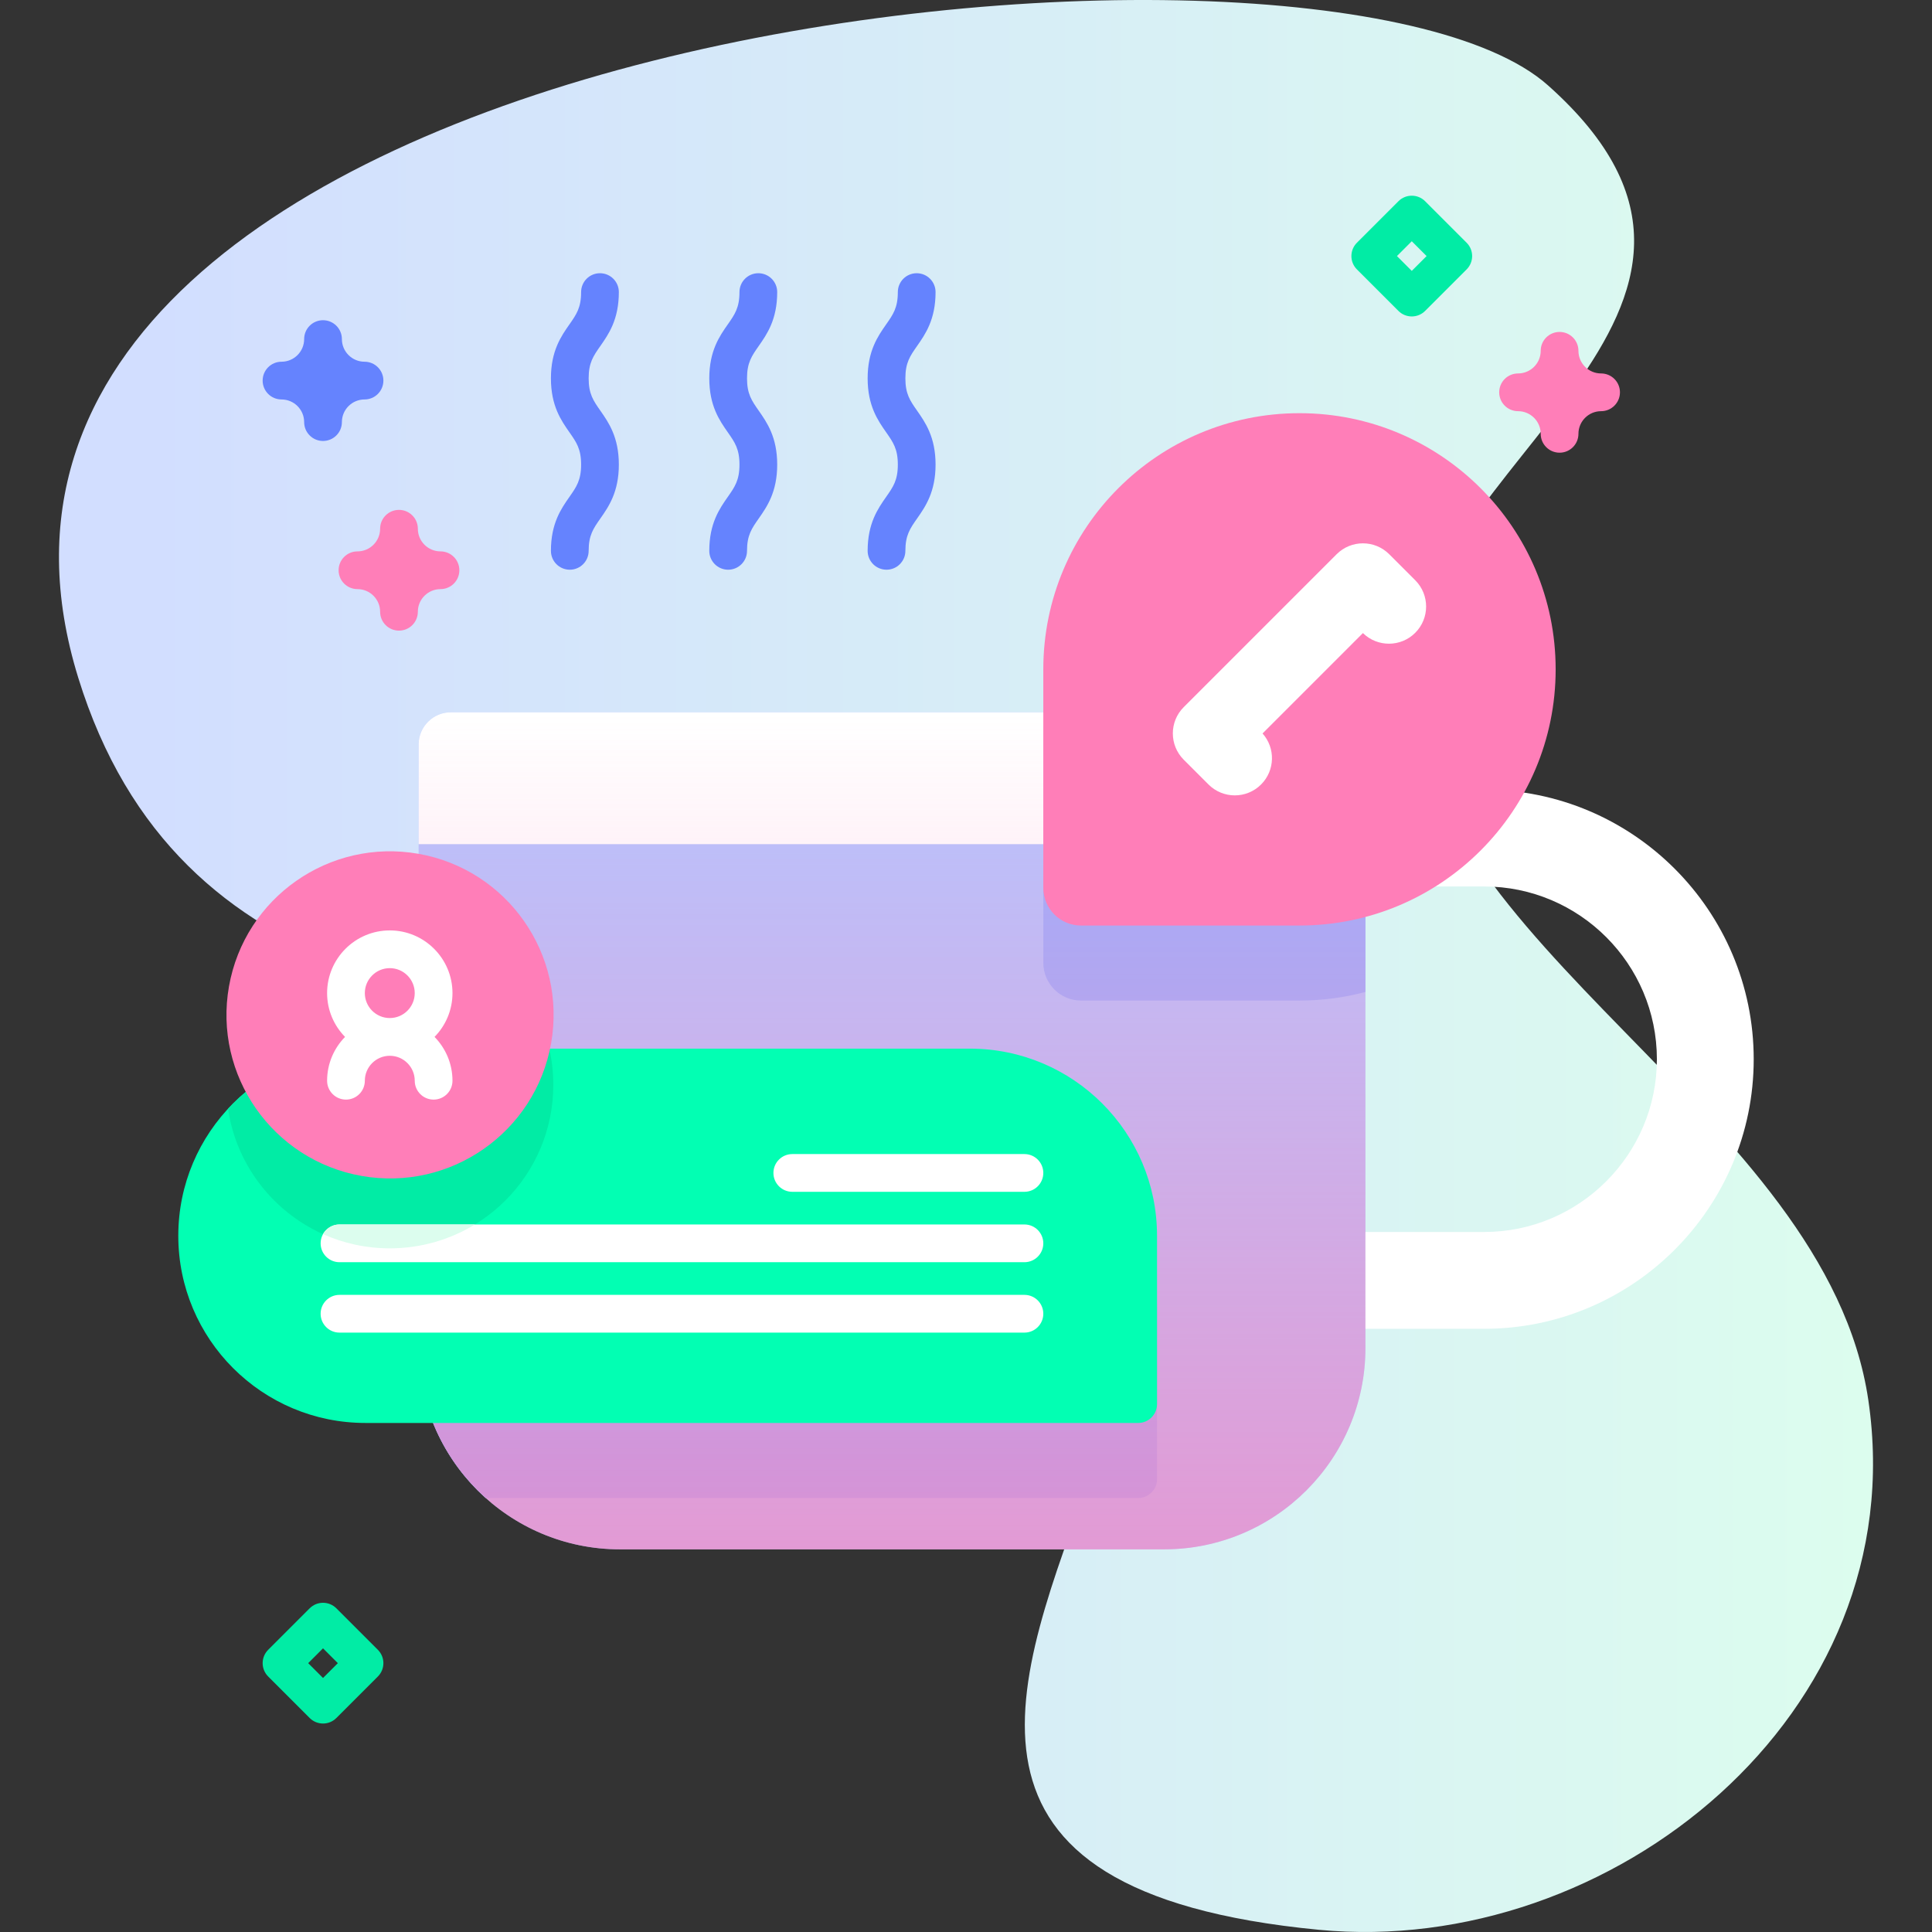 <svg id="Capa_1" enable-background="new 0 0 512 512" height="512" viewBox="0 0 512 512" width="512" xmlns="http://www.w3.org/2000/svg" xmlns:xlink="http://www.w3.org/1999/xlink"><rect x="0" y="0" width="512" height="512" fill="#333333" stroke="none"/><linearGradient id="SVGID_1_" gradientUnits="userSpaceOnUse" x1="15.63" x2="496.37" y1="256" y2="256"><stop offset=".049" stop-color="#d2deff"/><stop offset=".999" stop-color="#dcfdee"/></linearGradient><linearGradient id="SVGID_2_" gradientUnits="userSpaceOnUse" x1="236.396" x2="236.396" y1="188.758" y2="410.593"><stop offset=".003" stop-color="#ff7eb8" stop-opacity="0"/><stop offset="1" stop-color="#ff7eb8" stop-opacity=".6"/></linearGradient><g><g><g><path d="m20.722 179.563c26.255 85.007 107.775 89.005 182.131 93.553 244.867 14.978-63.002 218.186 146.697 238.304 77.136 7.4 157.788-56.956 145.59-140.291-11.107-75.879-121.152-121.073-121.207-191.979-.043-55.945 103.86-96.409 36.272-156.553-60.249-53.612-442.871-15.888-389.483 156.966z" fill="url(#SVGID_1_)"/></g><g><g><g><g><g><path d="m308.475 410.593h-144.157c-29.481 0-53.38-23.899-53.38-53.38v-159.903c0-4.724 3.829-8.553 8.553-8.553h233.811c4.723 0 8.553 3.829 8.553 8.553v159.903c0 29.481-23.899 53.38-53.38 53.38z" fill="#b7c5ff"/><path d="m361.854 223.711v-26.401c0-4.724-3.829-8.553-8.552-8.553h-233.811c-4.723 0-8.553 3.829-8.553 8.553v26.401z" fill="#fff"/><path d="m306.63 347.385v44.6c0 2.76-2.24 5-5 5h-172.92c-10.91-9.78-17.77-23.97-17.77-39.77v-59.43h146.09c27.39 0 49.6 22.2 49.6 49.6z" fill="#9fb0fe"/><g><g><path d="m361.85 197.315v65.56c-5.57 1.49-11.43 2.28-17.47 2.28h-57.89c-5.53 0-10-4.47-10-10v-57.88c0-2.89.18-5.73.53-8.52h76.28c4.73 0 8.55 3.83 8.55 8.56z" fill="#9fb0fe"/></g></g><g><path d="m393.311 209.268h-31.456v25.658h31.456c25.244 0 45.782 20.538 45.782 45.782s-20.538 45.782-45.782 45.782h-31.456v25.658h31.456c39.392 0 71.44-32.048 71.44-71.44s-32.048-71.44-71.44-71.44z" fill="#fff"/></g></g><path d="m308.475 410.593h-144.157c-29.481 0-53.38-23.899-53.38-53.38v-159.903c0-4.724 3.829-8.553 8.553-8.553h233.811c4.723 0 8.553 3.829 8.553 8.553v159.903c0 29.481-23.899 53.38-53.38 53.38z" fill="url(#SVGID_2_)"/><g><path d="m301.627 377.099h-204.777c-27.394 0-49.601-22.207-49.601-49.601 0-27.394 22.207-49.601 49.601-49.601h160.176c27.394 0 49.601 22.207 49.601 49.601v44.601c0 2.761-2.239 5-5 5z" fill="#02ffb3"/><path d="m146.634 287.485c0 23.94-19.4 43.34-43.34 43.34-21.78 0-39.8-16.07-42.87-37 .44-.48.89-.94 1.35-1.4 8.98-8.98 21.38-14.53 35.08-14.53h48.71c.7 3.08 1.07 6.29 1.07 9.59z" fill="#01eca5"/><g><g><path d="m271.486 334.498h-181.519c-2.762 0-5-2.239-5-5s2.238-5 5-5h181.519c2.762 0 5 2.239 5 5s-2.238 5-5 5z" fill="#fff"/></g><g><path d="m271.486 353.155h-181.519c-2.762 0-5-2.239-5-5s2.238-5 5-5h181.519c2.762 0 5 2.239 5 5s-2.238 5-5 5z" fill="#fff"/></g></g><g><g><path d="m271.486 315.841h-61.52c-2.762 0-5-2.239-5-5s2.238-5 5-5h61.52c2.762 0 5 2.239 5 5s-2.238 5-5 5z" fill="#fff"/></g></g><g><ellipse cx="103.297" cy="268.988" fill="#ff7eb8" rx="43.333" ry="43.333" transform="matrix(.174 -.985 .985 .174 -179.563 323.895)"/><path d="m119.911 263.181c0-9.161-7.453-16.613-16.613-16.613-9.161 0-16.613 7.453-16.613 16.613 0 4.518 1.818 8.615 4.755 11.613-2.936 2.998-4.755 7.095-4.755 11.613 0 2.761 2.239 5 5 5s5-2.239 5-5c0-3.646 2.967-6.613 6.613-6.613s6.613 2.967 6.613 6.613c0 2.761 2.239 5 5 5s5-2.239 5-5c0-4.518-1.818-8.615-4.755-11.613 2.937-2.997 4.755-7.094 4.755-11.613zm-16.614-6.613c3.646 0 6.613 2.967 6.613 6.613s-2.967 6.613-6.613 6.613-6.613-2.967-6.613-6.613 2.967-6.613 6.613-6.613z" fill="#fff"/></g><path d="m125.864 324.495c-6.57 4.01-14.3 6.33-22.57 6.33-6.3 0-12.29-1.35-17.69-3.77.85-1.53 2.49-2.56 4.36-2.56z" fill="#dcfdee"/></g></g><g><g><g><path d="m286.486 245.276h57.89c37.494 0 67.889-30.395 67.889-67.89 0-37.494-30.395-67.889-67.889-67.889-37.494 0-67.89 30.395-67.89 67.889v57.89c0 5.523 4.478 10 10 10z" fill="#ff7eb8"/></g></g><path d="m327.234 210.782c-2.521 0-5.042-.962-6.966-2.885l-6.568-6.568c-3.847-3.847-3.847-10.085 0-13.932l40.523-40.523c3.848-3.846 10.084-3.846 13.932 0l6.896 6.896c3.847 3.847 3.847 10.085 0 13.932-3.824 3.823-10.009 3.849-13.862.069l-26.602 26.603c3.456 3.868 3.327 9.809-.387 13.522-1.924 1.924-4.444 2.886-6.966 2.886z" fill="#fff"/></g></g></g><path d="m85.604 456.753c-1.279 0-2.56-.488-3.535-1.464l-11-11c-1.953-1.953-1.953-5.119 0-7.071l11-11c1.951-1.952 5.119-1.952 7.07 0l11 11c1.953 1.953 1.953 5.119 0 7.071l-11 11c-.976.976-2.256 1.464-3.535 1.464zm-3.929-16 3.929 3.929 3.929-3.929-3.929-3.929z" fill="#01eca5"/><path d="m374.134 83.861c-1.279 0-2.56-.488-3.535-1.464l-11-11c-1.953-1.953-1.953-5.119 0-7.071l11-11c1.951-1.952 5.119-1.952 7.07 0l11 11c1.953 1.953 1.953 5.119 0 7.071l-11 11c-.976.976-2.256 1.464-3.535 1.464zm-3.929-16 3.929 3.929 3.929-3.929-3.929-3.929z" fill="#01eca5"/><path d="m413.303 119.968c-2.762 0-5-2.239-5-5 0-3.309-2.691-6-6-6-2.762 0-5-2.239-5-5s2.238-5 5-5c3.309 0 6-2.691 6-6 0-2.761 2.238-5 5-5s5 2.239 5 5c0 3.309 2.691 6 6 6 2.762 0 5 2.239 5 5s-2.238 5-5 5c-3.309 0-6 2.691-6 6 0 2.761-2.238 5-5 5z" fill="#ff7eb8"/><path d="m105.734 167.123c-2.762 0-5-2.239-5-5 0-3.308-2.692-6-6.001-6-2.762 0-5-2.239-5-5s2.238-5 5-5c3.309 0 6.001-2.692 6.001-6 0-2.761 2.238-5 5-5s5 2.239 5 5c0 3.309 2.691 6 5.999 6 2.762 0 5 2.239 5 5s-2.238 5-5 5c-3.308 0-5.999 2.692-5.999 6 0 2.761-2.238 5-5 5z" fill="#ff7eb8"/><path d="m85.604 116.861c-2.762 0-5-2.239-5-5 0-3.309-2.691-6-6-6-2.762 0-5-2.239-5-5s2.238-5 5-5c3.309 0 6-2.691 6-6 0-2.761 2.238-5 5-5s5 2.239 5 5c0 3.309 2.691 6 6 6 2.762 0 5 2.239 5 5s-2.238 5-5 5c-3.309 0-6 2.691-6 6 0 2.761-2.239 5-5 5z" fill="#6583fe"/></g></g><g fill="#6583fe"><path d="m164 77.407c0-2.761-2.238-5-5-5s-5 2.239-5 5c0 4.138-1.231 5.897-3.096 8.561-2.186 3.121-4.904 7.005-4.904 14.295 0 7.291 2.719 11.176 4.903 14.297 1.865 2.664 3.097 4.424 3.097 8.562 0 4.139-1.231 5.899-3.097 8.562-2.184 3.122-4.903 7.006-4.903 14.297 0 2.761 2.238 5 5 5s5-2.239 5-5c0-4.139 1.231-5.899 3.097-8.562 2.185-3.122 4.903-7.006 4.903-14.297 0-7.29-2.719-11.175-4.903-14.297-1.865-2.664-3.097-4.424-3.097-8.563 0-4.138 1.231-5.897 3.096-8.561 2.185-3.12 4.904-7.004 4.904-14.294z"/><path d="m205.967 77.407c0-2.761-2.238-5-5-5s-5 2.239-5 5c0 4.138-1.231 5.897-3.096 8.561-2.186 3.121-4.904 7.005-4.904 14.295 0 7.291 2.719 11.176 4.903 14.297 1.865 2.664 3.097 4.424 3.097 8.562 0 4.139-1.231 5.899-3.097 8.562-2.185 3.122-4.903 7.006-4.903 14.297 0 2.761 2.238 5 5 5s5-2.239 5-5c0-4.139 1.231-5.899 3.097-8.562 2.184-3.122 4.903-7.006 4.903-14.297 0-7.29-2.719-11.175-4.903-14.297-1.865-2.664-3.097-4.424-3.097-8.563 0-4.138 1.231-5.897 3.096-8.561 2.185-3.12 4.904-7.004 4.904-14.294z"/><path d="m247.934 77.407c0-2.761-2.238-5-5-5s-5 2.239-5 5c0 4.138-1.232 5.897-3.096 8.561-2.186 3.121-4.904 7.005-4.904 14.295 0 7.291 2.719 11.176 4.903 14.297 1.865 2.664 3.097 4.424 3.097 8.562 0 4.139-1.232 5.899-3.097 8.562-2.185 3.122-4.903 7.006-4.903 14.297 0 2.761 2.238 5 5 5s5-2.239 5-5c0-4.139 1.231-5.899 3.097-8.562 2.185-3.122 4.903-7.006 4.903-14.297 0-7.29-2.719-11.175-4.903-14.297-1.865-2.664-3.097-4.424-3.097-8.563 0-4.138 1.231-5.897 3.096-8.561 2.185-3.12 4.904-7.004 4.904-14.294z"/></g></g></svg>